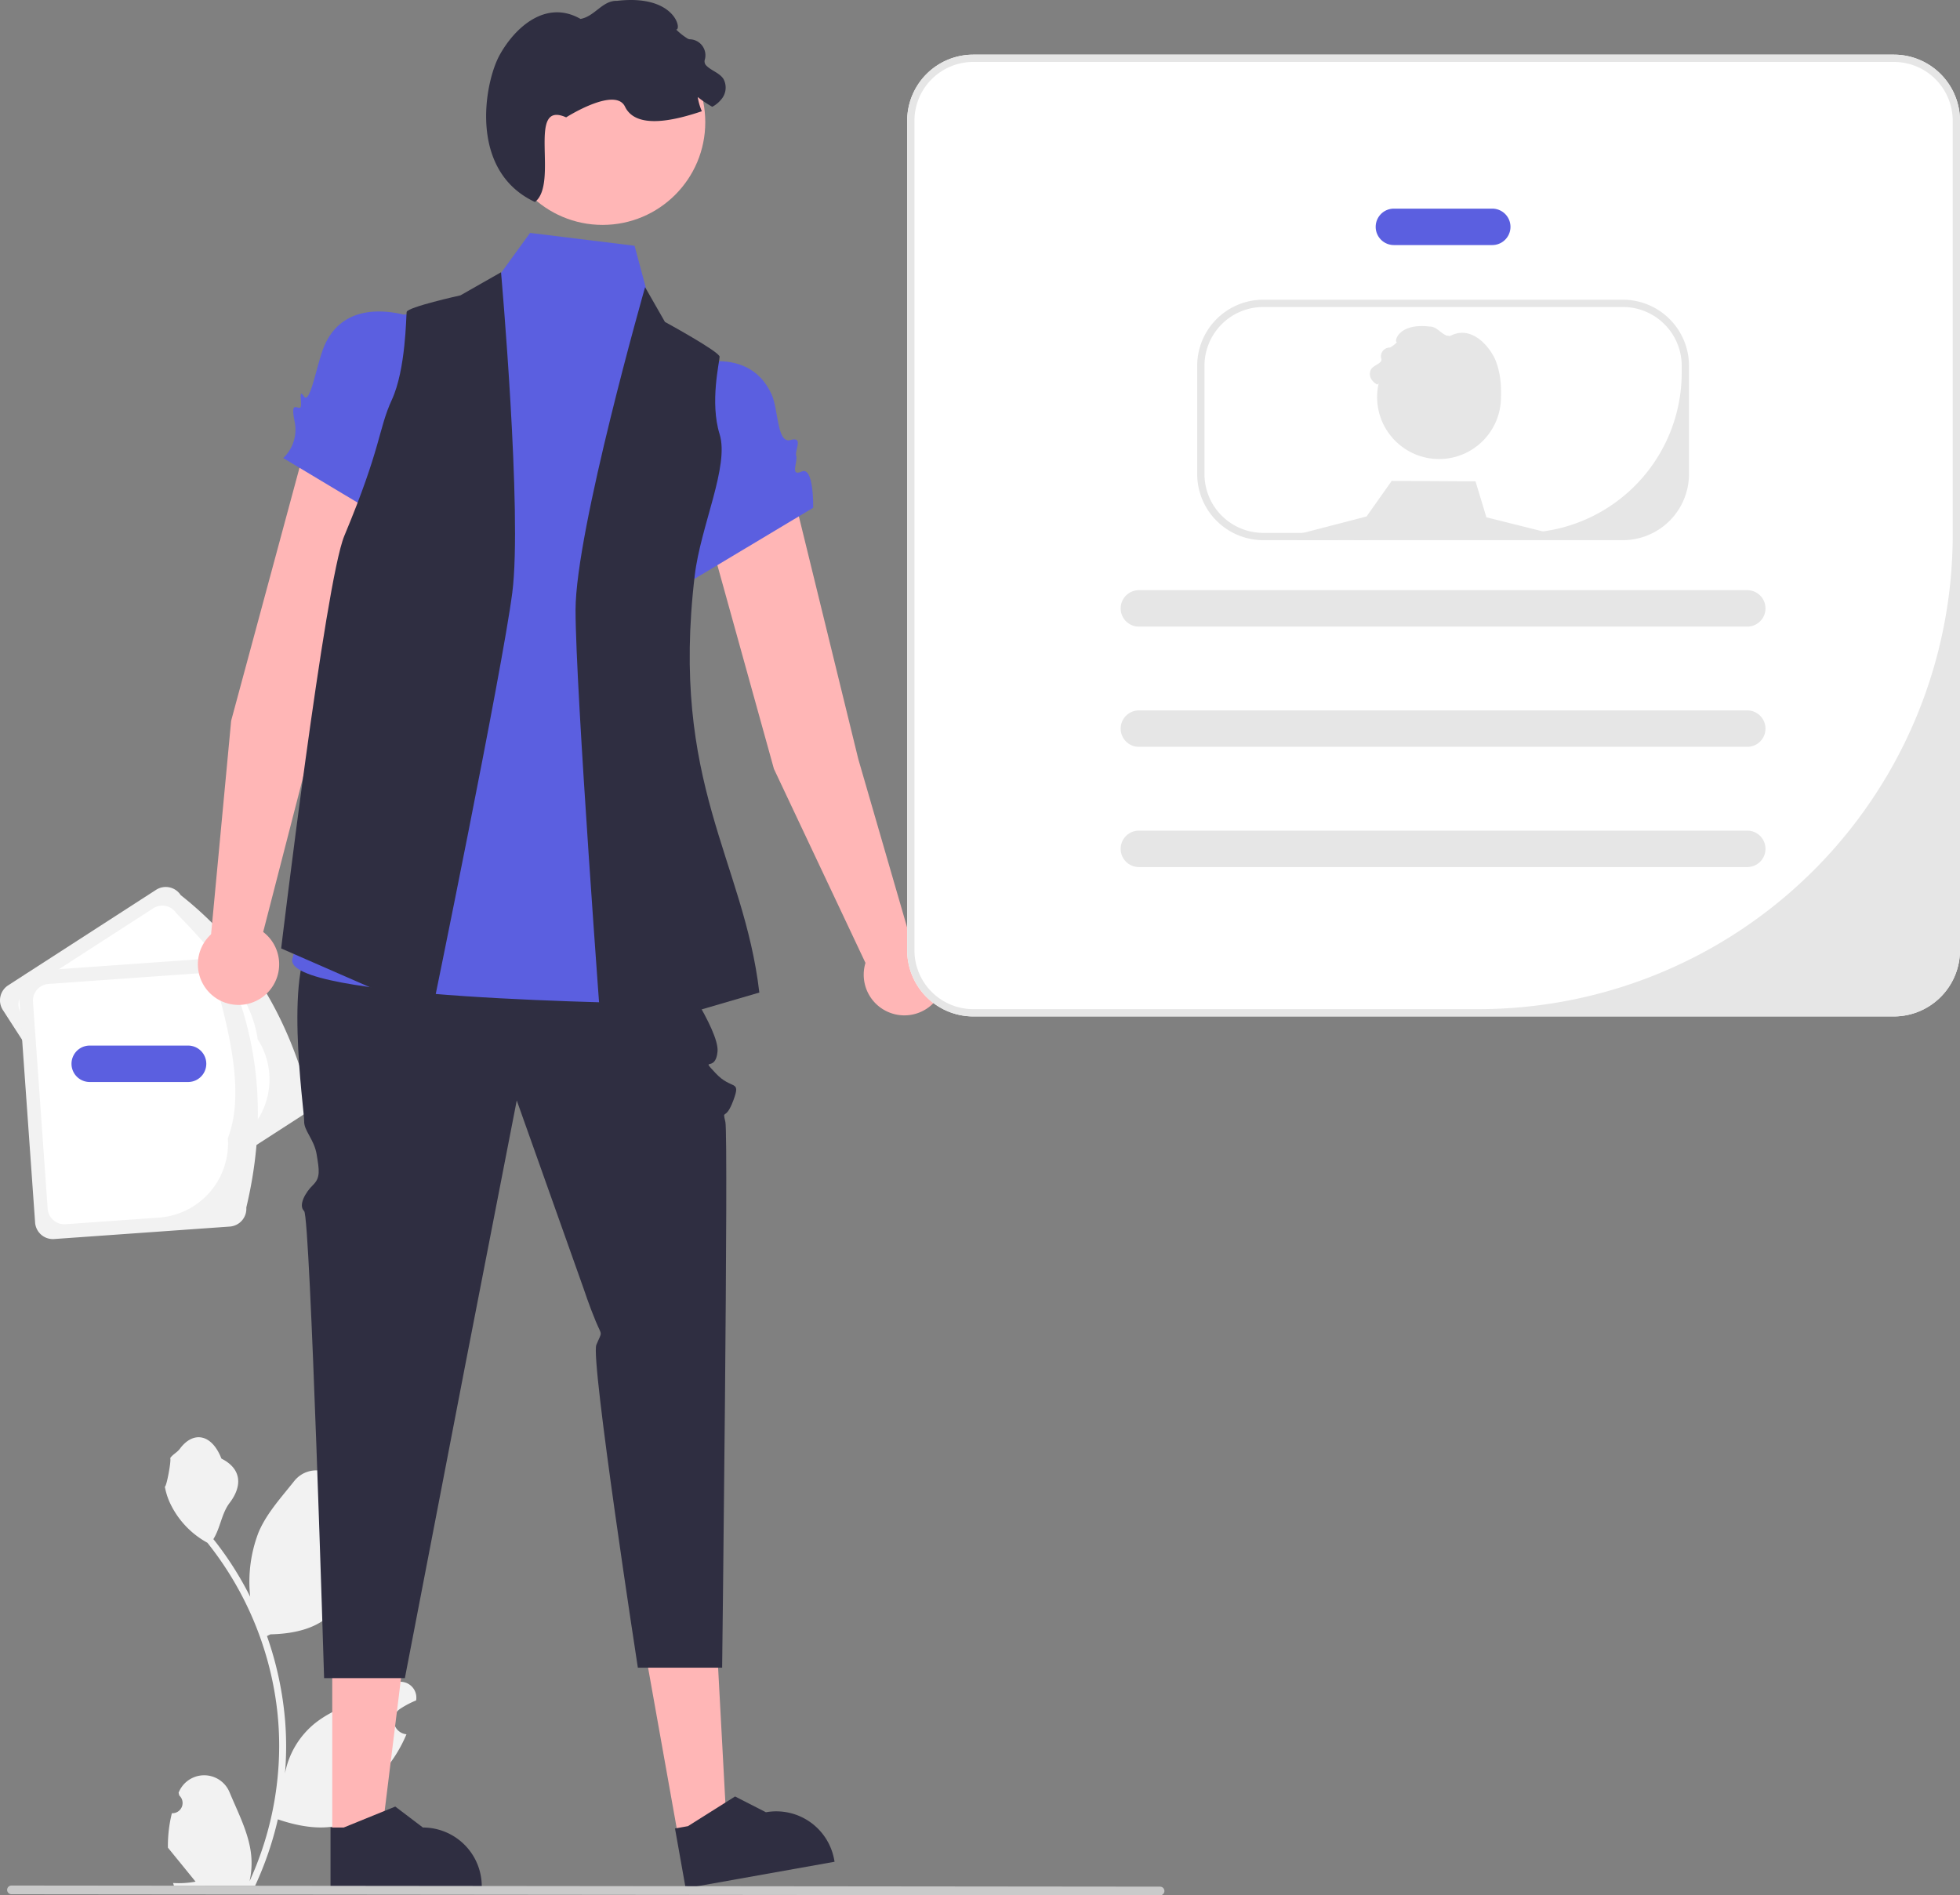 <?xml version="1.0" encoding="UTF-8" standalone="no"?>
<svg
   data-name="Layer 1"
   width="538.022"
   height="520.25"
   viewBox="0 0 538.022 520.25"
   version="1.1"
   id="svg26"
   sodipodi:docname="profile.svg"
   inkscape:version="1.4 (e7c3feb100, 2024-10-09)"
   xmlns:inkscape="http://www.inkscape.org/namespaces/inkscape"
   xmlns:sodipodi="http://sodipodi.sourceforge.net/DTD/sodipodi-0.dtd"
   xmlns="http://www.w3.org/2000/svg"
   xmlns:svg="http://www.w3.org/2000/svg">
  <rect x="0" y="0" width="538.022" height="520.25" fill="#808080" stroke="none"/>
  <defs
     id="defs26" />
  <sodipodi:namedview
     id="namedview26"
     pagecolor="#ffffff"
     bordercolor="#000000"
     borderopacity="0.25"
     inkscape:showpageshadow="2"
     inkscape:pageopacity="0.0"
     inkscape:pagecheckerboard="0"
     inkscape:deskcolor="#d1d1d1"
     inkscape:zoom="1.5127348"
     inkscape:cx="268.71862"
     inkscape:cy="260.12491"
     inkscape:window-width="1920"
     inkscape:window-height="1044"
     inkscape:window-x="1920"
     inkscape:window-y="0"
     inkscape:window-maximized="1"
     inkscape:current-layer="svg26" />
  <path
     d="m 47.183,497.713 a 2.807,2.807 0 0 0 2.035,-4.866 l -0.192,-0.765 q 0.038,-0.092 0.076,-0.184 a 7.539,7.539 0 0 1 13.907,0.052 c 2.275,5.478 5.17,10.966 5.883,16.758 a 22.304,22.304 0 0 1 -0.392,7.671 89.419,89.419 0 0 0 8.134,-37.139 86.307,86.307 0 0 0 -0.535,-9.628 q -0.443,-3.931 -1.231,-7.807 a 90.456,90.456 0 0 0 -17.938,-38.337 24.073,24.073 0 0 1 -10.012,-10.387 18.363,18.363 0 0 1 -1.67,-5.018 c 0.487,0.064 1.838,-7.359 1.47,-7.815 0.679,-1.031 1.895,-1.543 2.637,-2.549 3.689,-5.002 8.773,-4.129 11.426,2.669 5.669,2.861 5.724,7.606 2.245,12.169 -2.213,2.903 -2.517,6.832 -4.459,9.94 0.2,0.256 0.408,0.503 0.607,0.759 a 91.04,91.04 0 0 1 9.502,15.054 37.846,37.846 0 0 1 2.259,-17.579 c 2.163,-5.217 6.216,-9.611 9.786,-14.122 4.288,-5.418 13.08,-3.053 13.836,3.814 q 0.011,0.1 0.021,0.199 -0.795,0.449 -1.557,0.952 a 3.808,3.808 0 0 0 1.535,6.93 l 0.078,0.012 a 37.89,37.89 0 0 1 -0.999,5.665 c 4.579,17.71 -5.307,24.16 -19.424,24.45 -0.312,0.16 -0.615,0.32 -0.927,0.471 a 92.925,92.925 0 0 1 5.002,23.539 88.137,88.137 0 0 1 -0.064,14.231 l 0.024,-0.168 a 23.289,23.289 0 0 1 7.95,-13.448 c 6.118,-5.026 14.762,-6.877 21.363,-10.916 a 4.371,4.371 0 0 1 6.694,4.252 q -0.013,0.088 -0.027,0.176 a 25.58,25.58 0 0 0 -2.868,1.382 q -0.795,0.449 -1.557,0.952 a 3.808,3.808 0 0 0 1.535,6.93 l 0.078,0.012 c 0.056,0.008 0.104,0.016 0.16,0.024 a 37.923,37.923 0 0 1 -6.975,10.923 c -2.863,15.46 -15.162,16.927 -28.318,12.425 h -0.008 a 92.897,92.897 0 0 1 -6.24,18.218 h -22.293 c -0.08,-0.248 -0.152,-0.503 -0.224,-0.751 a 25.329,25.329 0 0 0 6.169,-0.367 c -1.654,-2.03 -3.308,-4.075 -4.962,-6.105 a 1.384,1.384 0 0 1 -0.104,-0.12 c -0.839,-1.039 -1.686,-2.069 -2.525,-3.108 l -4.5e-4,-0.001 a 37.101,37.101 0 0 1 1.087,-9.451 z"
     fill="#f2f2f2"
     id="path1" />
  <path
     d="m 84.328,299.478 c -5.908,-21.452 -16.929,-39.723 -34.723,-53.778 a 4.892,4.892 0 0 0 -6.756,-1.455 l -40.615,26.224 a 4.892,4.892 0 0 0 -1.455,6.756 L 35.503,331.004 a 4.892,4.892 0 0 0 6.756,1.455 l 40.615,-26.224 a 4.892,4.892 0 0 0 1.455,-6.756 z"
     fill="#f2f2f2"
     id="path2" />
  <path
     d="m 70.725,285.246 c -1.522,-11.335 -10.899,-22.921 -22.323,-34.574 a 4.582,4.582 0 0 0 -6.328,-1.362 L 7.169,271.848 a 4.582,4.582 0 0 0 -1.363,6.328 l 30.899,47.855 a 4.582,4.582 0 0 0 6.328,1.362 l 21.623,-13.961 a 20.41,20.41 0 0 0 6.069,-28.185 z"
     fill="#ffffff"
     id="path3" />
  <path
     d="m 67.61,331.461 c 5.154,-21.646 4.294,-42.966 -4.531,-63.854 a 4.892,4.892 0 0 0 -5.221,-4.529 l -48.224,3.422 a 4.892,4.892 0 0 0 -4.529,5.221 l 4.531,63.854 a 4.892,4.892 0 0 0 5.221,4.529 l 48.224,-3.422 a 4.892,4.892 0 0 0 4.529,-5.221 z"
     fill="#f2f2f2"
     id="path4" />
  <path
     d="m 62.543,312.437 c 4.125,-10.667 1.487,-25.337 -2.913,-41.051 a 4.582,4.582 0 0 0 -4.889,-4.241 l -41.444,2.941 a 4.582,4.582 0 0 0 -4.242,4.889 l 4.032,56.821 a 4.582,4.582 0 0 0 4.889,4.241 l 25.674,-1.822 a 20.41,20.41 0 0 0 18.893,-21.778 z"
     fill="#ffffff"
     id="path5" />
  <path
     d="m 63.452,197.834 20.659,-76.467 a 12.785,12.785 0 0 1 15.508,-9.013 v 0 a 12.785,12.785 0 0 1 9.023,16.212 l -23.895,78.772 -12.502,48.477 a 11.157,11.157 0 1 1 -14.304,0.638 z"
     fill="#ffb6b6"
     id="path6" />
  <path
     d="m 212.446,211.062 -21.187,-76.323 a 12.785,12.785 0 0 1 8.752,-15.657 v 0 a 12.785,12.785 0 0 1 16.024,9.353 l 19.577,79.955 13.944,48.082 a 11.157,11.157 0 1 1 -11.983,7.838 z"
     fill="#ffb6b6"
     id="path7" />
  <polygon
     points="433.315,504.238 426.893,452.165 446.818,452.166 446.816,504.239 "
     fill="#ffb6b6"
     id="polygon7"
     transform="matrix(-1,0,0,1,538.021,0)" />
  <path
     d="m 90.73,518.323 41.516,-0.002 v -0.525 a 16.16,16.16 0 0 0 -16.159,-16.159 h -0.001 l -7.583,-5.753 -14.149,5.754 -3.624,9e-5 z"
     fill="#2f2e41"
     id="path8" />
  <polygon
     points="338.519,502.004 341.337,449.611 360.953,453.11 351.81,504.375 "
     fill="#ffb6b6"
     id="polygon8"
     transform="matrix(-1,0,0,1,538.021,0)" />
  <path
     d="m 188.215,518.323 40.871,-7.289 -0.092,-0.517 a 16.16,16.16 0 0 0 -18.744,-13.071 l -0.001,1.8e-4 -8.475,-4.333 -12.919,8.148 -3.568,0.636 z"
     fill="#2f2e41"
     id="path9" />
  <path
     d="m 184.895,264.814 c 0,0 12.582,17.821 12.069,23.802 -0.513,5.981 -4.956,1.21 -0.513,5.98 4.443,4.771 7.032,1.57 4.849,7.464 -2.183,5.894 -3.072,2.077 -2.183,5.894 0.889,3.817 -0.889,149.805 -0.889,149.805 h -23.137 c 0,0 -13.048,-84.651 -11.396,-88.603 1.652,-3.952 1.614,-2.232 -0.145,-6.431 -1.758,-4.2 -3.413,-9.196 -3.413,-9.196 l -18.288,-51.469 -14.107,72.467 -16.605,86.112 H 88.965 c 0,0 -3.797,-126.63 -5.475,-128.208 -1.679,-1.578 0.33,-5.124 2.436,-7.167 2.106,-2.044 1.686,-4.119 1.008,-8.329 -0.679,-4.21 -3.542,-6.559 -3.443,-9.201 0.099,-2.643 -6.122,-44.626 3.653,-51.305 9.776,-6.679 97.752,8.385 97.752,8.385 z"
     fill="#2f2e41"
     id="path10" />
  <path
     d="m 107.534,87.299 25.881,-6.706 12.081,-16.662 28.691,3.527 6.107,22.728 20.425,11.856 c -36.614,0.219 -16.897,106.293 -22.278,113.137 -4.379,5.569 21.858,18.819 13.635,27.271 -8.223,8.452 -5.183,5.07 -3.275,14.271 1.908,9.202 15.818,18.94 0,18.843 -15.818,-0.097 -111.265,-1.46 -108.538,-12.368 2.727,-10.908 2.684,-8.138 6.796,-14.977 4.112,-6.839 6.88,-3.017 5.496,-13.109 -1.384,-10.092 3.111,-17.898 -0.02,-22.364 -4.806,-6.855 0.037,-56.337 4.569,-55.017 z"
     fill="#5b5fe0"
     id="path11" />
  <path
     d="m 114.923,87.653 c 0,0 -18.932,-8.043 -25.749,6.956 -2.178,4.791 -4.011,16.823 -5.778,14.155 -1.767,-2.668 -0.062,3.181 -1.156,3.189 -0.976,0.006 -2.477,-1.572 -1.343,3.867 a 10.773,10.773 0 0 1 -3.148,9.917 l 32.904,19.706 z"
     fill="#5b5fe0"
     id="path12" />
  <path
     d="m 186.053,101.288 c 0,0 18.932,-8.043 25.749,6.956 1.917,4.218 1.44,13.591 5.174,12.539 3.734,-1.052 1.083,2.913 1.576,4.29 0.549,1.535 -1.848,5.88 1.519,4.359 3.367,-1.52 3.155,9.939 3.155,9.939 l -32.904,19.706 z"
     fill="#5b5fe0"
     id="path13" />
  <path
     d="m 177.077,78.825 5.454,9.545 c 0,0 14.999,8.181 14.999,9.545 0,1.364 -2.727,12.497 0,21.247 2.727,8.75 -5.206,25.206 -6.818,38.748 -6.818,57.268 13.456,78.077 17.726,114.537 l -43.268,12.637 c 0,0 -7.183,-95.812 -7.183,-117.629 0,-21.817 19.089,-88.63 19.089,-88.63 z"
     fill="#2f2e41"
     id="path14" />
  <path
     d="m 137.534,74.735 -11.146,6.34 c 0,0 -14.587,3.216 -14.761,4.568 -0.174,1.352 -0.226,15.725 -4.048,24.056 -3.822,8.33 -2.769,12.76 -13.064,37.386 -5.26,12.582 -17.335,113.25 -17.335,113.25 l 41.299,18.06 c 0,0 19.362,-94.11 22.149,-115.748 2.787,-21.638 -3.094,-87.912 -3.094,-87.912 z"
     fill="#2f2e41"
     id="path15" />
  <circle
     cx="-165.405"
     cy="33.541"
     r="28.194"
     fill="#ffb6b6"
     id="circle15"
     transform="scale(-1,1)" />
  <path
     d="m 146.85,55.446 c 6.665,-5.209 -2.446,-28.126 8.56,-23.234 0,0 13.451,-8.56 16.154,-2.935 3.129,6.513 14.259,3.559 21.094,1.26 a 16.608,16.608 0 0 1 -1.137,-3.901 31.229,31.229 0 0 0 3.999,2.678 8.117,8.117 0 0 0 2.446,-2.006 4.967,4.967 0 0 0 0.624,-5.637 c -1.137,-1.749 -3.485,-2.287 -4.867,-3.84 a 1.672,1.672 0 0 1 -0.23,-1.536 4.394,4.394 0 0 0 -3.937,-5.503 1.58,1.58 0 0 1 -0.749,-0.163 17.133,17.133 0 0 1 -3.192,-2.519 c 1.602,0.073 -0.357,-9.732 -16.24,-7.875 -3.999,-0.147 -6.087,4.263 -10.024,4.96 -9.545,-5.454 -18.065,2.413 -22.21,9.934 -4.146,7.521 -8.633,31.758 9.709,40.318 z"
     fill="#2f2e41"
     id="path16" />
  <path
     d="m 267.151,15 h 252.73 a 18.155,18.155 0 0 1 18.14,18.13 v 227.73 a 18.164,18.164 0 0 1 -18.14,18.14 h -252.73 a 18.155,18.155 0 0 1 -18.13,-18.14 V 33.13 a 18.147,18.147 0 0 1 18.13,-18.13 z"
     fill="#ffffff"
     id="path17" />
  <path
     d="m 382.627,67.268 h 27 a 5,5 0 1 0 0,-10 h -27 a 5,5 0 0 0 0,10 z"
     fill="#5b5fe0"
     id="path18" />
  <path
     d="m 24.627,297 h 27 a 5,5 0 0 0 0,-10 h -27 a 5,5 0 0 0 0,10 z"
     fill="#5b5fe0"
     id="path19" />
  <path
     d="m 312.627,172 h 167 a 5,5 0 0 0 0,-10 h -167 a 5,5 0 0 0 0,10 z"
     fill="#e6e6e6"
     id="path20" />
  <path
     d="m 312.627,205 h 167 a 5,5 0 0 0 0,-10 h -167 a 5,5 0 0 0 0,10 z"
     fill="#e6e6e6"
     id="path21" />
  <path
     d="m 312.627,238 h 167 a 5,5 0 0 0 0,-10 h -167 a 5,5 0 0 0 0,10 z"
     fill="#e6e6e6"
     id="path22" />
  <path
     d="m 346.761,82.27 h 98.73 a 18.155,18.155 0 0 1 18.14,18.13 v 29.73 a 18.164,18.164 0 0 1 -18.14,18.14 h -98.73 a 18.155,18.155 0 0 1 -18.13,-18.14 v -29.73 a 18.147,18.147 0 0 1 18.13,-18.13 z m -16.13,47.86 a 16.14,16.14 0 0 0 16.14,16.14 h 70.873 a 43.987,43.987 0 0 0 43.987,-43.987 v -1.883 a 16.156,16.156 0 0 0 -16.14,-16.13 h -98.73 a 16.147,16.147 0 0 0 -16.13,16.13 z"
     fill="#e6e6e6"
     id="path23" />
  <circle
     cx="-395.021"
     cy="109"
     fill="#e6e6e6"
     id="circle23"
     r="17"
     transform="scale(-1,1)" />
  <polygon
     points="106,148 130,142 132.99,132.13 156,132 162.89,141.76 180.29,146.27 181.87,146.68 182.11,148.27 "
     fill="#e6e6e6"
     id="polygon23"
     transform="matrix(-1,0,0,1,538.021,0)" />
  <path
     d="m 404.683,119.854 c -3.648,-2.852 1.339,-15.395 -4.686,-12.718 0,0 -7.363,-4.686 -8.842,-1.606 -1.713,3.565 -7.805,1.948 -11.547,0.689 a 9.091,9.091 0 0 0 0.623,-2.135 17.096,17.096 0 0 1 -2.189,1.466 4.443,4.443 0 0 1 -1.339,-1.098 2.719,2.719 0 0 1 -0.341,-3.086 c 0.623,-0.957 1.908,-1.252 2.664,-2.102 a 0.915,0.915 0 0 0 0.126,-0.841 2.405,2.405 0 0 1 2.155,-3.012 0.865,0.865 0 0 0 0.41,-0.089 9.378,9.378 0 0 0 1.747,-1.379 c -0.877,0.04 0.195,-5.327 8.889,-4.311 2.189,-0.08 3.332,2.334 5.487,2.715 5.225,-2.985 9.888,1.321 12.157,5.438 2.269,4.117 4.726,17.383 -5.315,22.069 z"
     fill="#e6e6e6"
     id="path24" />
  <path
     d="m 267.151,15 h 252.73 a 18.155,18.155 0 0 1 18.14,18.13 v 227.73 a 18.164,18.164 0 0 1 -18.14,18.14 h -252.73 a 18.155,18.155 0 0 1 -18.13,-18.14 V 33.13 a 18.147,18.147 0 0 1 18.13,-18.13 z m -16.13,245.86 a 16.14,16.14 0 0 0 16.14,16.14 h 138.659 A 130.201,130.201 0 0 0 536.021,146.799 V 33.13 A 16.156,16.156 0 0 0 519.881,17 h -252.73 a 16.147,16.147 0 0 0 -16.13,16.13 z"
     fill="#e6e6e6"
     id="path25" />
  <path
     d="m 3.114,519.943 315.358,0.307 a 1.191,1.191 0 0 0 0,-2.381 L 3.114,517.561 a 1.191,1.191 0 0 0 0,2.381 z"
     fill="#cacaca"
     id="path26" />
</svg>
